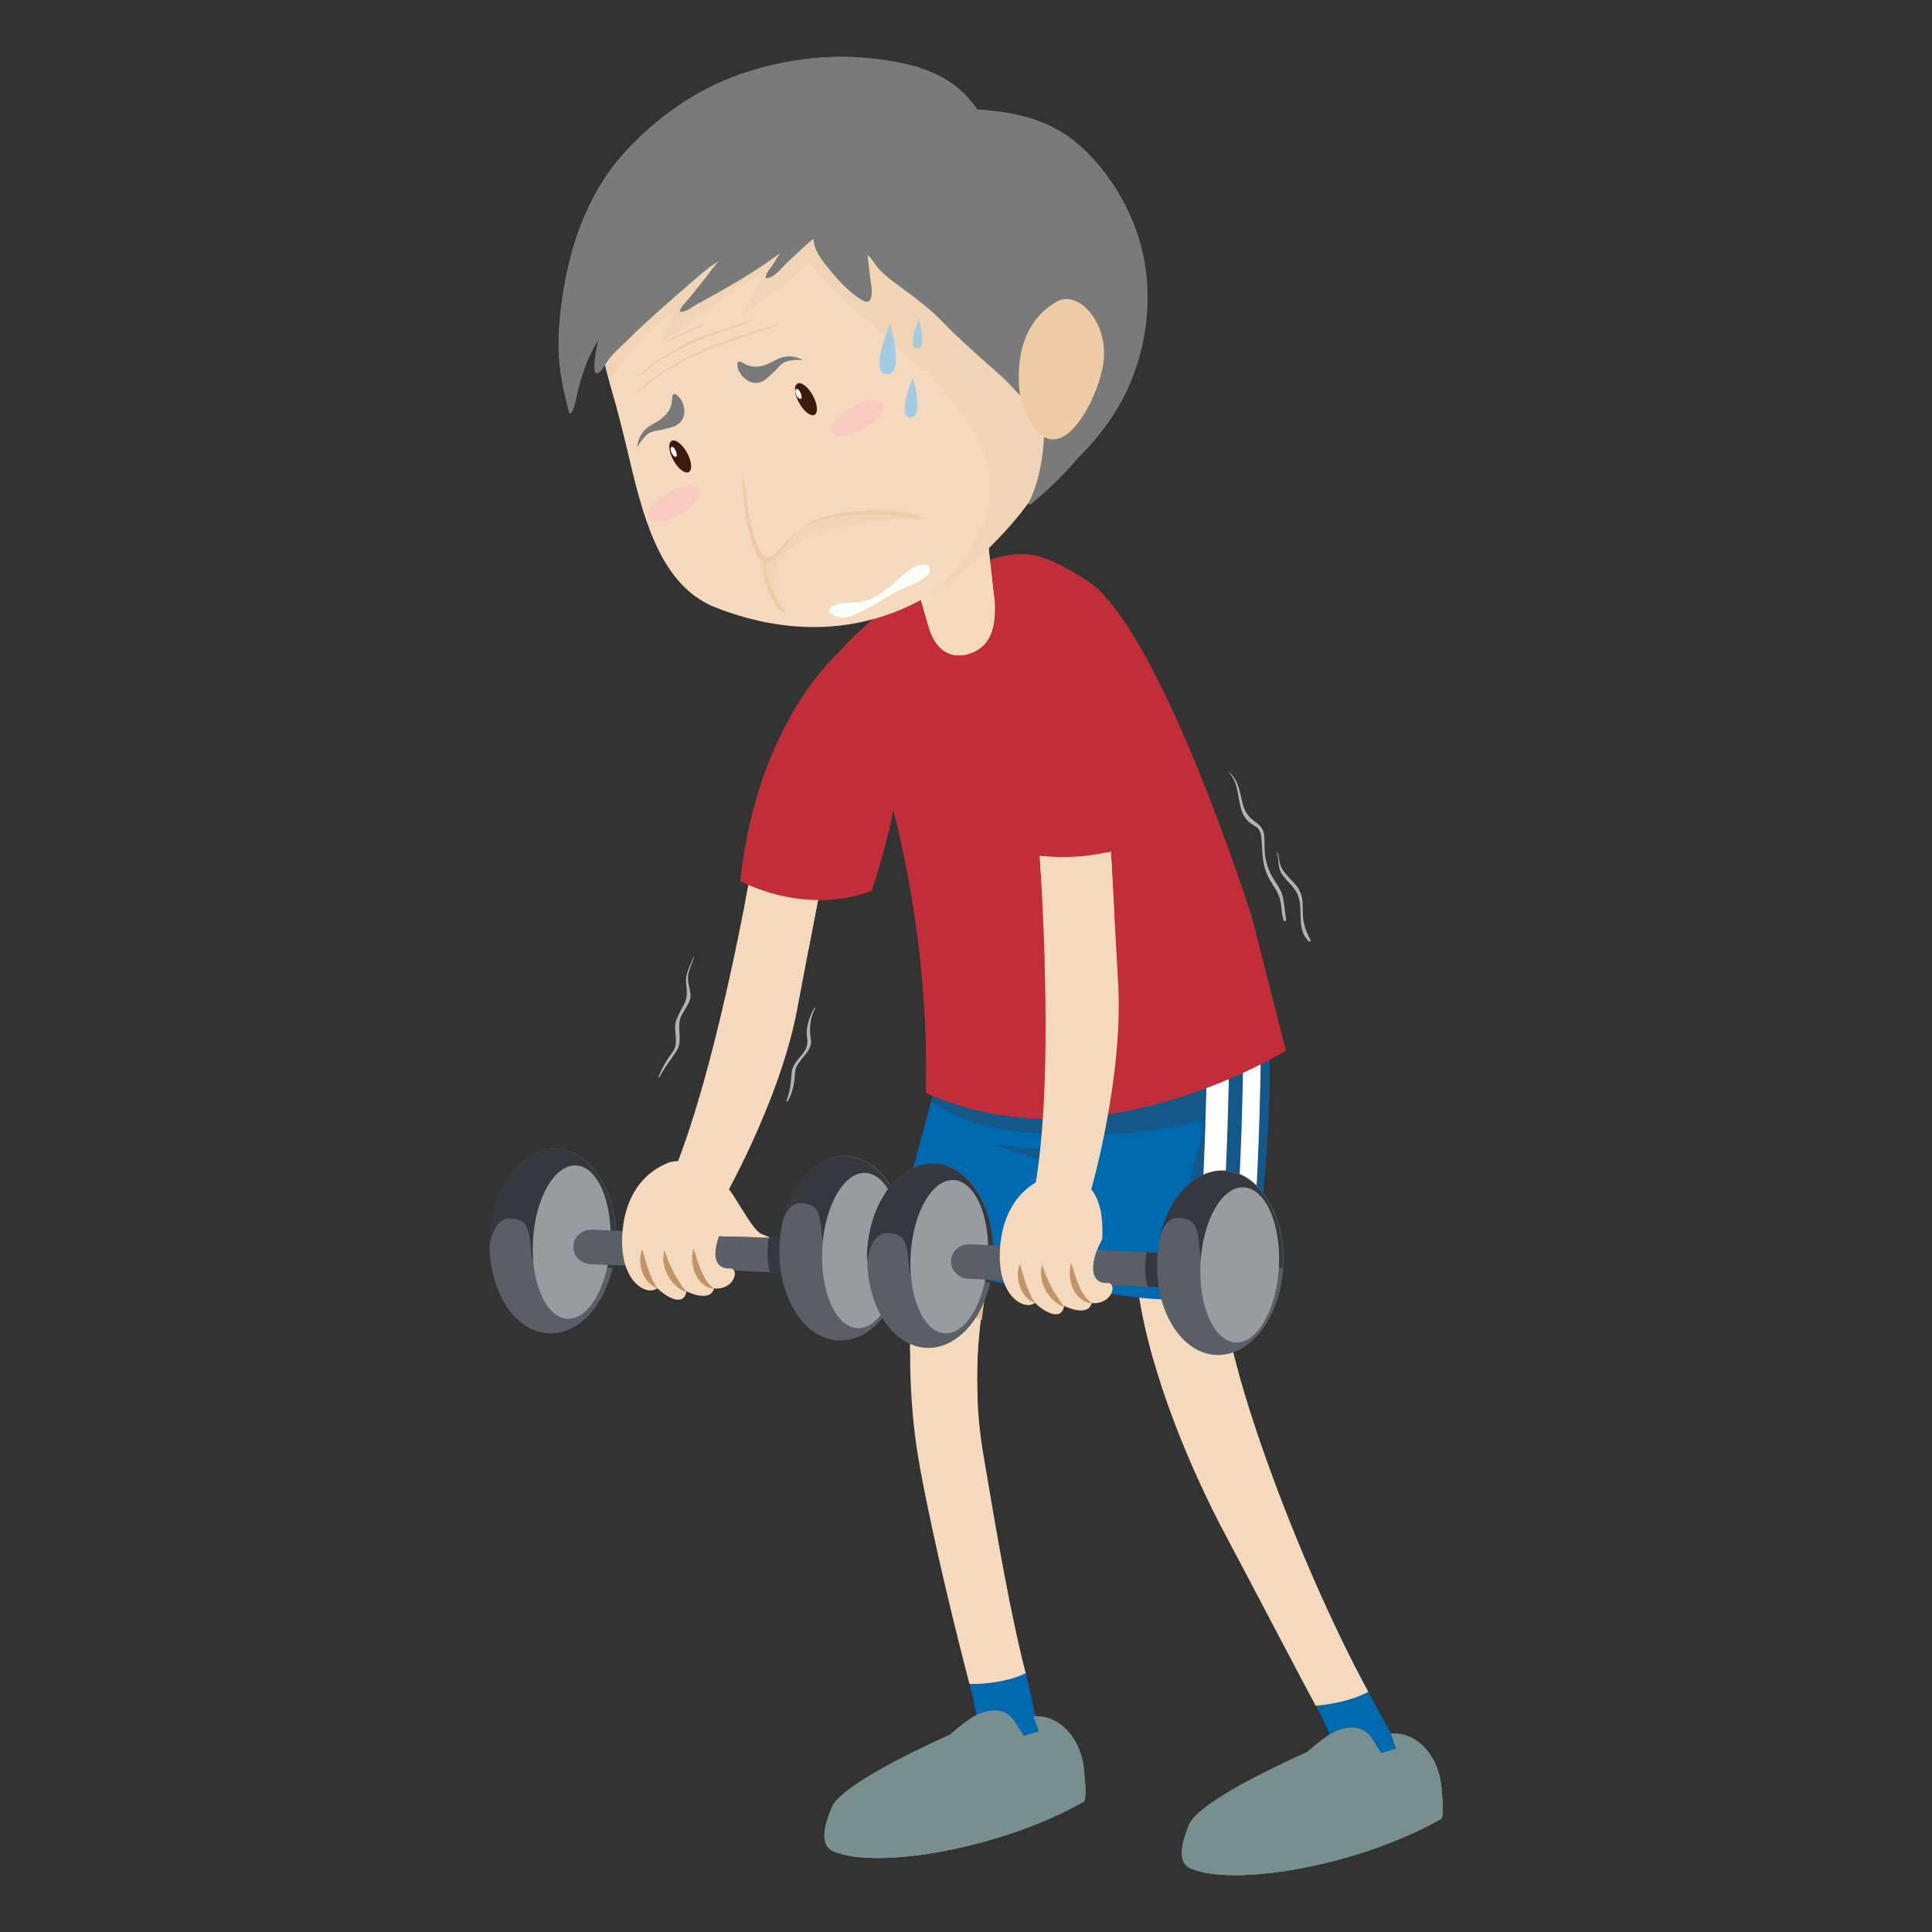 <?xml version="1.0" encoding="utf-8"?>
<!-- Generator: Adobe Illustrator 16.0.0, SVG Export Plug-In . SVG Version: 6.00 Build 0)  -->
<!DOCTYPE svg PUBLIC "-//W3C//DTD SVG 1.1//EN" "http://www.w3.org/Graphics/SVG/1.1/DTD/svg11.dtd">
<svg version="1.1" id="Layer_1" xmlns="http://www.w3.org/2000/svg" xmlns:xlink="http://www.w3.org/1999/xlink" x="0px" y="0px"
	 width="85px" height="85px" viewBox="0 0 85 85" enable-background="new 0 0 85 85" xml:space="preserve">
<rect x="0" y="0" width="85" height="85" fill="#333333" stroke="none"/>
<g>
	<g>
		<g>
			
				<ellipse transform="matrix(0.999 0.044 -0.044 0.999 2.441 -1.022)" fill="#5A5E66" cx="24.305" cy="54.609" rx="2.78" ry="4.065"/>
			<g>
				<path fill="#35383F" d="M26.93,55.813c-0.91-0.302-2.275-0.63-3.531-0.434c-0.121-1.182-0.065-1.756-0.976-1.775
					c-0.587-0.014-0.812,0.734-0.899,1.271c-0.003-0.129-0.002-0.259,0.004-0.39c0.1-2.243,1.423-4.005,2.957-3.938
					c1.533,0.068,2.696,1.942,2.597,4.184C27.065,55.108,27.01,55.471,26.93,55.813z"/>
			</g>
			
				<ellipse transform="matrix(0.998 0.059 -0.059 0.998 3.269 -1.389)" fill="#989CA0" cx="25.158" cy="54.661" rx="1.705" ry="3.378"/>
		</g>
		<path fill="#5A5E66" d="M35.412,55.277c0.019-0.418-0.325-0.773-0.767-0.793l-8.585-0.383c-0.443-0.02-0.817,0.304-0.835,0.723
			l0,0c-0.019,0.418,0.324,0.773,0.768,0.794L34.577,56C35.02,56.02,35.394,55.696,35.412,55.277L35.412,55.277z"/>
		<g>
			<path fill="#35383F" d="M35.412,55.277C35.394,55.696,35.02,56.02,34.577,56l-0.695-0.03c-0.091-0.265-0.172-0.744-0.062-1.522
				l0.825,0.037C35.087,54.504,35.431,54.859,35.412,55.277z"/>
		</g>
		<g>
			
				<ellipse transform="matrix(0.999 0.044 -0.044 0.999 2.478 -1.592)" fill="#5A5E66" cx="37.045" cy="54.934" rx="2.78" ry="4.063"/>
			<g>
				<path fill="#35383F" d="M39.812,55.177c-0.909-0.309-2.32-0.664-3.615-0.463c-0.121-1.181-0.065-1.756-0.978-1.775
					c-0.515-0.012-0.752,0.566-0.861,1.07c0.338-1.846,1.521-3.194,2.866-3.134c1.534,0.067,2.696,1.94,2.598,4.183
					C39.819,55.098,39.814,55.137,39.812,55.177z"/>
			</g>
			
				<ellipse transform="matrix(0.999 0.054 -0.054 0.999 3.011 -1.958)" fill="#989CA0" cx="37.897" cy="54.986" rx="1.726" ry="3.419"/>
			
				<ellipse transform="matrix(0.998 0.059 -0.059 0.998 3.304 -2.141)" fill="#989CA0" cx="38.054" cy="55.113" rx="0.898" ry="1.778"/>
		</g>
	</g>
	<path fill="#F4D9BF" d="M33.374,36.396c0,0-1.695,10.668-4.018,15.848l2.33,0.78c0,0,2.606-4.479,3.384-8.606
		c0.778-4.128,1.395-7.255,1.395-7.255L33.374,36.396z"/>
	<path fill="#F4D9BF" d="M34.409,40.278c0.509,0.144,0.841,0.447,1.018,0.953c0.063,0.181,0.109,0.364,0.143,0.549
		c0.526-2.751,0.894-4.617,0.894-4.617l-3.09-0.767c0,0-0.212,1.333-0.588,3.285C33.247,40.002,33.864,40.125,34.409,40.278z"/>
	<path fill="#C12E3A" d="M36.911,28.698c0,0-3.601,3.063-4.342,10.062c0,0,2.795,1.565,5.774,0.421c0,0,1.044-2.984,1.141-5.033
		C39.597,31.779,38.662,30.208,36.911,28.698z"/>
	<path fill="#C12E3A" d="M36.911,28.698c0,0-0.002,0.002-0.002,0.002c-0.125,0.573-0.107,1.188-0.058,1.762
		c0.085,0.992,0.281,1.969,0.391,2.958c0.116,1.038,0.003,1.995-0.277,3.002c-0.293,1.057-0.681,2.095-0.88,3.175
		c0.709-0.004,1.478-0.117,2.259-0.417c0,0,1.044-2.984,1.141-5.033C39.597,31.779,38.662,30.208,36.911,28.698z"/>
	<g>
		<g>
			<path fill="#F4D9BF" d="M45.154,73.719c-0.691-2.665-1.285-6.11-1.908-9.838c-0.571-3.416-0.12-7.048,0.623-8.819h-3.515
				c0,0-0.774,4.603,0.111,9.45c0.623,3.411,1.637,7.465,2.185,9.57C43.103,74.126,44.48,74.095,45.154,73.719z"/>
			<path fill="#F4D9BF" d="M41.043,59.464c1.028,0.401,1.506,1.277,1.967,2.179c-0.125-2.67,0.277-5.195,0.858-6.581h-3.515
				c0,0-0.306,1.82-0.313,4.378C40.33,59.308,40.686,59.324,41.043,59.464z"/>
			<path fill="#E3BB94" d="M43.196,58.067c0.135-1.207,0.354-2.244,0.673-3.006h-3.515c0,0-0.11,0.659-0.2,1.739
				C41.06,57.411,42.104,57.804,43.196,58.067z"/>
			<path fill="#006AB0" d="M45.73,76.268c-0.181-0.635-0.344-1.655-0.604-2.659c-0.674,0.376-2.023,0.518-2.476,0.474
				c0.231,0.888,0.58,2.61,0.58,2.61C43.847,76.757,45.463,76.369,45.73,76.268z"/>
		</g>
		<g>
			<path fill="#006AB0" d="M60.368,76.511c0.4,0.62,0.4,0.62,0.4,0.62l0.661-0.2l-0.233-0.659c-0.306-0.568-0.643-1.188-0.998-1.842
				c-0.656,0.385-1.818,0.593-2.314,0.612c0.538,0.983,0.608,1.278,0.608,1.278S59.889,75.688,60.368,76.511z"/>
			<path fill="#F4D9BF" d="M53.655,55.72l-3.698-0.306c0,0-0.073,4.223,3.705,11.638c1.892,3.562,3.639,6.925,4.222,7.99
				c0.496-0.02,1.658-0.228,2.314-0.612C57.161,68.843,53.614,59.44,53.655,55.72z"/>
			<path fill="#F4D9BF" d="M51.274,59.224c0.345-0.147,0.719-0.157,1.079-0.059c0.812,0.22,1.533,0.746,2.162,1.318
				c-0.546-1.94-0.873-3.621-0.86-4.764l-3.698-0.306c0,0-0.025,1.589,0.823,4.525C50.839,59.639,50.972,59.354,51.274,59.224z"/>
			<path fill="#788E8F" d="M63.427,80.006c0.104-0.273,0.021-1.058-0.01-1.373c-0.142-1.511-1.181-2.455-2.221-2.361l0.233,0.659
				l-0.661,0.2c0,0,0,0-0.4-0.62c-0.479-0.822-1.485-0.38-1.485-0.38s-0.425,0.094-1.37,0.944c-1.565,0.696-4.81,2.266-5.198,3.189
				c-0.232,0.565-0.623,1.645,0.078,1.941C54.326,83.026,59.811,82.077,63.427,80.006z"/>
			<path fill="#788E8F" d="M63.417,78.633c-0.142-1.511-1.181-2.455-2.221-2.361l0.233,0.659l-0.661,0.2c0,0,0,0-0.4-0.62
				c-0.479-0.822-1.485-0.38-1.485-0.38s-0.17,0.037-0.533,0.28c0.247-0.056,0.5-0.076,0.751-0.053
				c0.88,0.083,1.447,0.6,1.833,1.341c0.033-0.116,0.94-0.337,1.224-0.308c0.534,0.056,0.83,1.115,0.621,1.533
				c-0.312,0.626-3.687,1.616-4.619,1.978c-1.481,0.573-3.143,1.146-4.733,0.712c-0.503-0.138-1.109-0.407-1.305-0.817
				c-0.168,0.55-0.244,1.19,0.271,1.409c1.934,0.82,7.418-0.129,11.034-2.2C63.53,79.732,63.447,78.948,63.417,78.633z"/>
			<path fill="#788E8F" d="M60.877,80.479c-1.427,0.599-2.854,1.072-4.394,1.282c-1.249,0.17-2.688,0.312-3.908-0.083
				c-0.232-0.075-0.427-0.172-0.573-0.312c-0.032,0.366,0.049,0.696,0.391,0.841c1.934,0.82,7.418-0.129,11.034-2.2
				c0.062-0.163,0.057-0.508,0.037-0.826C62.748,79.825,61.748,80.113,60.877,80.479z"/>
		</g>
		<path fill="#006AB0" d="M42.045,44.487l-2.83,10.446c0,0,3.91,1.904,7.101,1.596c0.875-4.684,1.288-6.176,1.288-6.176
			l-0.053,6.278c0,0,3.859,1.132,7.514,0.154c1.133-7.977,0.771-12.351,0.617-13.38C54.344,44.023,42.045,44.487,42.045,44.487z"/>
		<path fill="#145789" d="M43.771,50.342c0.728,0.326,1.504,0.516,2.273,0.728c0.043,0.011,0.063,0.054,0.055,0.095
			c-0.205,0.957-0.395,1.918-0.646,2.863c-0.131,0.492-0.271,0.982-0.446,1.462c-0.104,0.287-0.222,0.532-0.455,0.736
			c-0.119,0.104-0.258,0.177-0.406,0.228c0.726,0.104,1.466,0.145,2.17,0.076c0.767-4.101,1.178-5.755,1.269-6.103
			C46.321,50.633,45.035,50.532,43.771,50.342z"/>
		<path fill="#145789" d="M55.682,43.406c-1.338,0.617-13.637,1.081-13.637,1.081l-1.067,3.939c1.26,1.05,3.13,1.316,4.7,1.437
			c2.379,0.182,4.793,0.045,7.108-0.555c0.052-0.014,0.094,0.025,0.098,0.075c0.056,0.678-0.272,1.283-0.391,1.936
			c-0.146,0.802-0.308,1.6-0.458,2.4c-0.218,1.153-0.412,2.312-0.673,3.457c1.146,0.033,2.437-0.052,3.702-0.391
			C56.197,48.81,55.836,44.436,55.682,43.406z"/>
		<g opacity="0.8">
			<path fill="#78D7E6" d="M47.466,48.303c-0.723,2.124-2.148,6.353-2.776,8.215c0.548,0.052,1.097,0.062,1.626,0.012
				c0.518-2.767,0.872-4.419,1.076-5.309C47.465,50.056,47.502,48.999,47.466,48.303z"/>
		</g>
		<g>
			<path fill="#FFFFFF" d="M54.099,43.714c-0.297,0.037-0.626,0.073-0.978,0.108c0.003,2.677-0.06,8.363-0.58,13.344
				c0.324-0.017,0.653-0.044,0.986-0.086C54.048,52.054,54.104,46.329,54.099,43.714z"/>
			<path fill="#FFFFFF" d="M55.487,43.475c-0.186,0.052-0.447,0.104-0.771,0.155c0.007,2.557-0.044,8.296-0.561,13.356
				c0.263-0.046,0.526-0.103,0.789-0.17C55.455,51.693,55.497,45.922,55.487,43.475z"/>
		</g>
	</g>
	<g>
		<g>
			<path fill="#EF3A48" d="M36.911,28.698c0,0,2.467-2.855,5.309-3.685c2.718-0.803,3.096-1.028,5.553,0.505
				c3.243,2.022,7.306,14.873,7.306,14.873l1.485,5.824c0,0-8.384,5.237-15.819,1.862C40.978,36.799,36.911,28.698,36.911,28.698z"
				/>
		</g>
	</g>
	<g>
		<g>
			<path fill="#C12E3A" d="M36.911,28.698c0,0,2.467-2.855,5.309-3.685c2.718-0.803,3.096-1.028,5.553,0.505
				c3.243,2.022,7.306,14.873,7.306,14.873l1.485,5.824c0,0-8.384,5.237-15.819,1.862C40.978,36.799,36.911,28.698,36.911,28.698z"
				/>
		</g>
	</g>
	<g>
		<g>
			<path fill="#C12E3A" d="M55.078,40.391c0,0-4.062-12.851-7.306-14.873c-2.457-1.533-2.835-1.308-5.553-0.505
				c-0.697,0.204-1.372,0.529-1.994,0.905c0.031,0.478,0.052,0.957,0.123,1.43c0.128,0.854,0.404,1.844,1.266,2.23
				c2.205,0.988,3.536-1.797,3.659-3.568c0.005-0.06,0.086-0.113,0.133-0.055c1.061,1.312,1.29,3.047,1.816,4.6
				c0.346,1.022,0.714,2.037,1.045,3.064c0.287,0.895,0.505,1.759,0.389,2.706c-0.102,0.837-0.487,1.598-0.921,2.308
				c-0.456,0.747-0.949,1.472-1.501,2.151c-0.728,0.894-1.543,1.702-2.451,2.396c0.839-0.467,1.663-0.961,2.44-1.524
				c1.31-0.948,2.443-2.081,3.357-3.416c0.027-0.04,0.086-0.055,0.122-0.016c0.305,0.333,0.517,0.733,0.661,1.158
				c0.274,0.81,0.379,1.665,0.47,2.511c0.095,0.88,0.234,1.745,0.367,2.62c0.112,0.737,0.202,1.596-0.256,2.245
				c-0.48,0.681-1.306,1.073-2.054,1.39c-2.553,1.077-5.734,0.97-8.142-0.455c-0.002,0.127-0.003,0.255-0.006,0.384
				c7.436,3.375,15.819-1.862,15.819-1.862L55.078,40.391z"/>
		</g>
	</g>
	<path fill="#F4D9BF" d="M42.741,28.725c1.022-0.398,1.048-1.443,1.021-2.268c0.01,0.187-0.426-3.774-0.426-3.774l-3.081,2.798
		l0.613,2.146C41.252,28.841,42.069,28.987,42.741,28.725z"/>
	<path fill="#F4D9BF" d="M42.741,28.725c1.022-0.398,1.048-1.443,1.021-2.268c0.01,0.187-0.426-3.774-0.426-3.774l-3.081,2.798
		l0.613,2.146C41.252,28.841,42.069,28.987,42.741,28.725z"/>
	<path fill="#F4D9BF" d="M45.614,35.887c0,0,0.926,10.763-0.081,16.35l2.449,0.196c0,0,1.449-4.975,1.211-9.169
		c-0.24-4.193-0.396-7.377-0.396-7.377H45.614z"/>
	<path fill="#F4D9BF" d="M46.571,38.585c0.376,0.013,0.746-0.089,1.12-0.076c0.619,0.022,0.928,0.434,1.1,0.997
		c0.092,0.306,0.17,0.617,0.244,0.93c-0.147-2.716-0.237-4.55-0.237-4.55h-3.184c0,0,0.087,1.01,0.179,2.569
		C46.042,38.538,46.308,38.577,46.571,38.585z"/>
	<path fill="#C12E3A" d="M43.822,37.064c0.103,0.069,0.208,0.133,0.321,0.183c0.352,0.153,0.705,0.273,1.084,0.334
		c0.792,0.127,1.623,0.164,2.422,0.083c0.781-0.079,1.533-0.252,2.281-0.492c0.234-0.076,0.566-0.157,0.862-0.285
		c0.071-0.355,0.056-0.746,0.035-1.105c-0.076-1.281-0.272-2.551-0.482-3.815c-0.176-1.058-0.403-2.136-0.858-3.113
		c-0.246-0.53-0.587-1.048-0.987-1.476c-0.351-0.374-0.807-0.7-1.289-0.883c-0.501-0.189-1.384-0.087-1.75,0.366
		c-0.566,0.699-0.838,1.674-1.064,2.531c-0.494,1.872-0.532,3.817-0.607,5.739c-0.021,0.523-0.028,1.054-0.009,1.577
		C43.784,36.83,43.798,36.949,43.822,37.064z"/>
	<path fill="#C12E3A" d="M50.828,35.781c-0.076-1.281-0.272-2.551-0.482-3.815c-0.176-1.058-0.403-2.136-0.858-3.113
		c-0.246-0.53-0.587-1.048-0.987-1.476c-0.351-0.374-0.807-0.7-1.289-0.883c-0.399-0.151-1.041-0.116-1.471,0.133
		c0.989-0.418,1.897,0.589,2.207,1.419c0.508,1.361,0.558,2.947,0.625,4.379c0.078,1.695,0.062,3.393,0.056,5.089
		c0.438-0.089,0.871-0.204,1.303-0.342c0.234-0.076,0.566-0.157,0.862-0.285C50.864,36.531,50.849,36.14,50.828,35.781z"/>
	<g>
		<g>
			
				<ellipse transform="matrix(0.999 0.044 -0.044 0.999 2.486 -1.758)" fill="#5A5E66" cx="40.923" cy="55.252" rx="2.779" ry="4.065"/>
			<g>
				<path fill="#35383F" d="M43.548,56.456c-0.91-0.302-2.275-0.63-3.53-0.434c-0.121-1.182-0.066-1.756-0.977-1.776
					c-0.587-0.013-0.812,0.735-0.898,1.272c-0.003-0.129-0.003-0.259,0.003-0.39c0.099-2.243,1.423-4.005,2.956-3.938
					c1.534,0.068,2.697,1.941,2.597,4.184C43.682,55.751,43.627,56.113,43.548,56.456z"/>
			</g>
			
				<ellipse transform="matrix(0.998 0.059 -0.059 0.998 3.337 -2.369)" fill="#989CA0" cx="41.775" cy="55.304" rx="1.704" ry="3.378"/>
		</g>
		<path fill="#5A5E66" d="M52.029,55.92c0.019-0.418-0.325-0.773-0.768-0.793l-8.584-0.383c-0.442-0.02-0.817,0.304-0.835,0.723l0,0
			c-0.019,0.418,0.325,0.773,0.768,0.794l8.584,0.381C51.637,56.662,52.011,56.339,52.029,55.92L52.029,55.92z"/>
		<g>
			<path fill="#35383F" d="M52.029,55.92c-0.019,0.419-0.393,0.742-0.835,0.722L50.5,56.612c-0.092-0.266-0.173-0.744-0.062-1.522
				l0.824,0.037C51.704,55.146,52.048,55.502,52.029,55.92z"/>
		</g>
		<g>
			<path fill="#F4D9BF" d="M48.745,56.448c-0.885,0.052-0.769-1.021-0.254-1.921c0.061-1.198-0.118-2.519-1.518-2.774
				c-0.301-0.056-0.602-0.042-0.893,0.021c-1.484,0.569-2.055,1.943-2.094,3.352c-0.055,1.988,1.142,2.55,1.545,2.19
				c0.327,0.333,1.167,0.883,1.285,0.137c0.439,0.225,1.112,0.351,1.211-0.123C48.941,57.407,49.162,56.455,48.745,56.448z"/>
		</g>
		<g>
			<path fill="#C39368" d="M48.028,57.329c0,0-0.031-0.02-0.074-0.059c-0.022-0.016-0.047-0.04-0.073-0.068
				c-0.026-0.03-0.06-0.056-0.088-0.093c-0.028-0.038-0.058-0.078-0.09-0.117c-0.033-0.039-0.053-0.095-0.086-0.14
				c-0.064-0.091-0.104-0.209-0.154-0.316c-0.032-0.052-0.051-0.111-0.067-0.171s-0.041-0.114-0.061-0.17
				c-0.018-0.056-0.048-0.107-0.059-0.161c-0.011-0.053-0.027-0.104-0.043-0.149c-0.057-0.186-0.122-0.314-0.122-0.314
				s-0.033,0.133-0.044,0.337c-0.003,0.052-0.005,0.108-0.004,0.166c-0.005,0.06,0.01,0.12,0.021,0.184
				c0.029,0.127,0.044,0.265,0.108,0.394c0.032,0.062,0.064,0.126,0.096,0.188c0.025,0.064,0.081,0.114,0.122,0.166
				c0.045,0.051,0.084,0.101,0.135,0.139c0.05,0.038,0.099,0.069,0.144,0.098c0.044,0.029,0.096,0.042,0.135,0.059
				c0.038,0.016,0.077,0.022,0.109,0.026C47.995,57.335,48.028,57.329,48.028,57.329z"/>
			<path fill="#C39368" d="M46.819,57.492c0,0-0.078-0.111-0.196-0.278c-0.057-0.081-0.116-0.179-0.185-0.277
				c-0.03-0.052-0.059-0.107-0.094-0.159c-0.035-0.051-0.065-0.107-0.09-0.166c-0.029-0.056-0.059-0.112-0.088-0.166
				c-0.032-0.056-0.049-0.114-0.073-0.169c-0.043-0.111-0.104-0.212-0.126-0.308c-0.06-0.186-0.126-0.318-0.126-0.318
				s-0.032,0.135-0.039,0.349c-0.001,0.054-0.008,0.112,0.008,0.171c0.012,0.06,0.022,0.123,0.038,0.188
				c0.021,0.063,0.024,0.136,0.059,0.198c0.03,0.062,0.061,0.127,0.091,0.192c0.031,0.064,0.067,0.126,0.11,0.181
				c0.04,0.058,0.085,0.11,0.126,0.163c0.042,0.051,0.095,0.091,0.138,0.133c0.044,0.041,0.087,0.078,0.134,0.107
				C46.679,57.457,46.819,57.492,46.819,57.492z"/>
			<path fill="#C39368" d="M45.532,57.315c0,0-0.02-0.027-0.046-0.073c-0.028-0.043-0.061-0.113-0.104-0.185
				c-0.019-0.039-0.037-0.082-0.06-0.124c-0.024-0.041-0.043-0.089-0.062-0.138c-0.021-0.047-0.039-0.098-0.064-0.145
				c-0.017-0.052-0.034-0.104-0.052-0.157c-0.018-0.052-0.046-0.101-0.057-0.155c-0.011-0.054-0.03-0.104-0.045-0.155
				c-0.014-0.051-0.032-0.1-0.049-0.146c-0.011-0.047-0.021-0.093-0.033-0.136c-0.043-0.169-0.1-0.288-0.1-0.288
				s-0.043,0.116-0.067,0.302c-0.019,0.094-0.021,0.202-0.003,0.318c0.009,0.059,0.013,0.119,0.024,0.181
				c0.01,0.06,0.035,0.118,0.054,0.179c0.023,0.059,0.048,0.118,0.071,0.176c0.03,0.055,0.066,0.105,0.098,0.155
				c0.06,0.103,0.15,0.178,0.218,0.241c0.076,0.059,0.142,0.101,0.196,0.122C45.5,57.309,45.532,57.315,45.532,57.315z"/>
		</g>
		<g>
			
				<ellipse transform="matrix(0.999 0.044 -0.044 0.999 2.523 -2.33)" fill="#5A5E66" cx="53.663" cy="55.577" rx="2.78" ry="4.064"/>
			<g>
				<path fill="#35383F" d="M56.429,55.819c-0.909-0.309-2.32-0.664-3.615-0.463c-0.121-1.182-0.065-1.756-0.978-1.775
					c-0.515-0.012-0.752,0.565-0.86,1.07c0.338-1.846,1.521-3.194,2.866-3.135c1.534,0.068,2.695,1.941,2.598,4.184
					C56.437,55.74,56.432,55.779,56.429,55.819z"/>
			</g>
			
				<ellipse transform="matrix(0.999 0.054 -0.054 0.999 3.086 -2.865)" fill="#989CA0" cx="54.514" cy="55.628" rx="1.726" ry="3.418"/>
			
				<ellipse transform="matrix(0.998 0.059 -0.059 0.998 3.37 -3.116)" fill="#989CA0" cx="54.671" cy="55.756" rx="0.898" ry="1.778"/>
		</g>
	</g>
	<g>
		<g>
			<g>
				<g>
					<path fill="#F4D9BF" d="M44.947,11.957c-0.32-0.404-0.661-0.79-1.033-1.147c-0.743-0.713-1.571-1.307-2.5-1.756
						C40.891,8.8,40.33,8.608,39.763,8.473c-1.491-0.355-2.993-0.381-4.506-0.148c-1.99,0.306-4.182,0.699-5.967,1.674
						c-0.442,0.242-0.856,0.53-1.242,0.854c-0.811,0.681-1.516,1.439-1.679,2.525c-0.161,1.072,0.115,2.178,0.383,3.21
						c0.147,0.566,0.322,1.125,0.467,1.692c0.167,0.655,0.334,1.312,0.487,1.971c0.702,3.026,1.514,5.466,3.626,6.415
						c2.183,0.888,6.945,2.197,11.513-1.929c4.238-3.828,3.855-6.275,3.854-6.286C46.575,16.03,45.132,12.189,44.947,11.957z"/>
				</g>
				<g>
					<path opacity="0.4" fill="#EFCAA6" d="M39.637,22.435c-0.897-0.155-1.851,0.051-2.735,0.217
						c-0.401,0.076-0.807,0.159-1.189,0.305c-0.3,0.115-0.499,0.335-0.694,0.581c-0.268,0.334-0.589,0.869-1.043,0.97
						c-0.362,0.08-0.604-0.131-0.771-0.428c0.085,0.303,0.191,0.604,0.252,0.901c0.143,0.695,0.431,1.274,0.846,1.816
						c-0.183-0.538-0.319-1.133-0.181-1.671c0.175-0.679,0.802-1.228,1.428-1.503c0.808-0.356,1.744-0.503,2.614-0.624
						c0.85-0.118,1.704-0.183,2.562-0.195c-0.109-0.096-0.273-0.149-0.4-0.189C40.1,22.542,39.869,22.475,39.637,22.435z"/>
					<path opacity="0.4" fill="#EFCAA6" d="M46.699,18.451c-0.124-2.42-1.567-6.261-1.752-6.494c-0.32-0.404-0.661-0.79-1.033-1.147
						c-0.743-0.713-1.571-1.307-2.5-1.756C40.891,8.8,40.33,8.608,39.763,8.473c-1.491-0.355-2.993-0.381-4.506-0.148
						c-1.99,0.306-4.182,0.699-5.967,1.674c-0.442,0.242-0.856,0.53-1.242,0.854c-0.811,0.681-1.516,1.439-1.679,2.525
						c-0.161,1.072,0.115,2.178,0.383,3.21c0.014,0.053,0.029,0.106,0.043,0.16c0.786-1.109,1.59-2.208,2.727-2.984
						c0.053-0.036,0.14,0.025,0.114,0.088c-0.192,0.464-0.493,0.89-0.614,1.377c0.584-0.574,1.277-1.021,1.955-1.476
						c0.794-0.533,1.513-1.18,2.389-1.581c0.071-0.033,0.142,0.034,0.106,0.106c-0.266,0.544-0.546,1.083-0.841,1.612
						c0.332-0.208,0.641-0.465,0.902-0.667c0.68-0.524,1.509-0.895,1.979-1.645c0.034-0.054,0.099-0.046,0.134,0
						c1.154,1.496,2.727,2.645,4.12,3.902c1.893,1.708,4.285,4.048,3.697,6.87c-0.335,1.606-1.41,2.834-2.629,3.864
						c0.668-0.39,1.341-0.874,2.011-1.479C47.083,20.908,46.7,18.461,46.699,18.451z"/>
				</g>
				<g>
					
						<ellipse transform="matrix(0.876 -0.482 0.482 0.876 -5.972 16.921)" fill="#3D1A0B" cx="29.932" cy="20.078" rx="0.343" ry="0.782"/>
					
						<ellipse transform="matrix(0.915 -0.404 0.404 0.915 -5.499 13.681)" fill="#FFFFFF" cx="29.635" cy="19.857" rx="0.104" ry="0.237"/>
				</g>
				<g>
					
						<ellipse transform="matrix(0.876 -0.483 0.483 0.876 -4.069 19.308)" fill="#3D1A0B" cx="35.447" cy="17.552" rx="0.342" ry="0.783"/>
					
						<ellipse transform="matrix(0.912 -0.409 0.409 0.912 -4.015 15.901)" fill="#FFFFFF" cx="35.151" cy="17.332" rx="0.104" ry="0.238"/>
				</g>
				
					<ellipse transform="matrix(0.873 -0.487 0.487 0.873 -4.167 20.729)" fill="#F9CBC0" cx="37.738" cy="18.37" rx="1.301" ry="0.541"/>
				
					<ellipse transform="matrix(0.873 -0.487 0.487 0.873 -7.04 17.257)" fill="#F9CBC0" cx="29.649" cy="22.159" rx="1.301" ry="0.54"/>
			</g>
		</g>
		<path fill="#FAFDF8" d="M40.656,24.834c-0.489,0.016-0.881,0.434-1.225,0.735c-0.495,0.435-0.977,0.831-1.649,0.929
			c-0.336,0.049-0.989-0.051-1.24,0.258c-0.052,0.065-0.092,0.169-0.013,0.233c0.031,0.025,0.068,0.036,0.108,0.04
			c0.366,0.31,0.868,0.063,1.265-0.124c0.54-0.252,1.013-0.598,1.537-0.873c0.445-0.233,0.993-0.36,1.36-0.721
			C40.963,25.151,40.965,24.824,40.656,24.834z"/>
		<path fill="#7A7A7A" d="M28.282,19.315c0.006-0.006,0.013-0.011,0.019-0.017c0.062-0.084,0.137-0.16,0.235-0.226
			c0.142-0.095,0.329-0.124,0.505-0.147c0.227-0.06,0.454-0.103,0.66-0.181c0.068-0.037,0.134-0.078,0.195-0.13
			c0.376-0.323,0.216-1.067-0.188-1.274c-0.069-0.035-0.133,0.059-0.133,0.119c-0.004,0.446-0.155,0.723-0.52,0.993
			c-0.195,0.144-0.431,0.236-0.614,0.396c-0.247,0.215-0.384,0.513-0.407,0.833C28.114,19.557,28.18,19.423,28.282,19.315z"/>
		<path fill="#7A7A7A" d="M34.877,15.847c-0.008,0.002-0.016,0.005-0.024,0.007c-0.104,0.007-0.208,0.029-0.316,0.076
			c-0.157,0.068-0.282,0.21-0.397,0.346c-0.173,0.158-0.332,0.326-0.51,0.457c-0.067,0.037-0.138,0.07-0.215,0.093
			c-0.475,0.142-1.015-0.396-0.97-0.848c0.007-0.077,0.121-0.08,0.172-0.048c0.377,0.238,0.692,0.26,1.116,0.1
			c0.227-0.086,0.432-0.234,0.666-0.302c0.314-0.092,0.639-0.046,0.92,0.108C35.172,15.836,35.024,15.819,34.877,15.847z"/>
		<path fill="#EFCAA6" d="M34.958,23.455c-0.244,0.231-0.472,0.477-0.691,0.73c-0.241,0.28-0.586,0.535-0.805,0.08
			c-0.082-0.17-0.154-0.349-0.222-0.524c-0.182-0.467-0.28-0.985-0.355-1.479c-0.037-0.243-0.059-0.488-0.087-0.733
			c-0.021-0.179-0.104-0.361-0.083-0.544c0.004-0.037-0.042-0.003-0.046,0.016c-0.045,0.189,0,0.405,0.021,0.595
			c0.039,0.346,0.06,0.694,0.104,1.041c0.077,0.596,0.25,1.136,0.462,1.692c0.435,1.14,1.399-0.453,1.733-0.836
			C35.011,23.463,34.989,23.424,34.958,23.455z"/>
		<path fill="#EFCAA6" d="M34.54,26.848c-0.532-0.489-0.767-1.381-0.892-2.067c-0.007-0.035-0.049,0.01-0.049,0.031
			c-0.006,0.445,0.079,0.804,0.242,1.216c0.115,0.293,0.273,0.85,0.634,0.915C34.513,26.95,34.575,26.881,34.54,26.848z"/>
		<path fill="#EFCAA6" d="M40.503,22.792c-0.776-0.377-1.858-0.365-2.705-0.308c-0.452,0.03-0.917,0.078-1.352,0.208
			c-0.19,0.057-0.383,0.108-0.572,0.17c-0.099,0.033-0.36,0.231-0.422,0.178c-0.019-0.017-0.051,0.026-0.036,0.044
			c0.008,0.01,0.016,0.019,0.024,0.028c0.003,0.004,0.012,0.003,0.016,0.001c0.724-0.299,1.51-0.413,2.286-0.472
			c0.883-0.068,1.86,0.004,2.718,0.225C40.494,22.875,40.541,22.81,40.503,22.792z"/>
		<path fill="#EFCAA6" d="M34.273,14.237c-1.219,0.35-2.396,0.728-3.557,1.243c-0.53,0.235-1.03,0.501-1.516,0.817
			c-0.24,0.156-0.475,0.323-0.692,0.509c-0.051,0.043-0.485,0.415-0.486,0.396c0-0.02-0.032,0.003-0.032,0.016
			c0,0.008,0,0.018,0,0.026c0,0.007,0.002,0.014,0.01,0.013c0.092-0.007,0.141-0.071,0.217-0.123
			c0.263-0.179,0.49-0.409,0.755-0.589c0.549-0.375,1.124-0.684,1.73-0.955c1.166-0.521,2.372-0.865,3.566-1.305
			C34.287,14.278,34.307,14.228,34.273,14.237z"/>
		<path fill="#EFCAA6" d="M33.057,14.078c-0.459,0.151-0.921,0.293-1.381,0.446c-0.45,0.15-0.944,0.298-1.36,0.529
			c-0.424,0.236-0.851,0.467-1.266,0.718c-0.151,0.092-0.303,0.188-0.442,0.299c-0.182,0.145-0.357,0.356-0.574,0.449
			c-0.018,0.007-0.035,0.052-0.006,0.042c0.297-0.105,0.551-0.39,0.812-0.563c0.4-0.265,0.835-0.483,1.255-0.716
			c0.929-0.514,1.984-0.729,2.954-1.147C33.072,14.125,33.098,14.064,33.057,14.078z"/>
		<path fill="#EFCAA6" d="M30.858,14.303c-0.33,0.127-0.658,0.26-0.978,0.411c-0.21,0.099-0.436,0.244-0.657,0.316
			c-0.005,0.002-0.013,0.013-0.006,0.016c0.111,0.05,0.435-0.158,0.543-0.204c0.363-0.152,0.73-0.303,1.087-0.468
			C30.876,14.362,30.908,14.284,30.858,14.303z"/>
		<path fill="#7A7A7A" d="M50.195,10.809c-0.453-1.691-1.458-3.344-2.784-4.487c-1.269-1.091-2.82-1.401-4.418-1.508
			c-0.286-0.415-0.625-0.79-1.036-1.091c-0.835-0.612-1.878-0.901-2.887-1.063c-2.157-0.346-4.388-0.118-6.449,0.59
			c-1.96,0.674-3.729,1.912-5.121,3.438c-1.44,1.579-2.239,3.577-2.629,5.656c-0.173,0.92-0.289,1.852-0.294,2.788
			c-0.006,1.022,0.202,2.032,0.458,3.017c0.02,0.076,0.109,0.014,0.13-0.029c0.151-0.31,0.192-0.681,0.278-1.014
			c0.139-0.535,0.315-1.082,0.565-1.574c0.101-0.198,0.209-0.393,0.32-0.586c-0.102,0.428-0.189,0.883-0.171,1.303
			c0.011,0.265,0.173,0.184,0.3,0.036c0.124-0.143,0.208-0.324,0.323-0.474c0.247-0.318,0.549-0.575,0.833-0.856
			c1.007-0.996,2.106-1.923,3.174-2.854c0.271-0.236,0.56-0.447,0.863-0.639c-0.074,0.047-0.173,0.212-0.239,0.285
			c-0.131,0.143-0.243,0.312-0.362,0.465c-0.206,0.265-0.416,0.526-0.625,0.788c-0.165,0.206-0.375,0.396-0.5,0.628
			c-0.012,0.023-0.025,0.071,0.011,0.081c0.2,0.052,0.522-0.213,0.681-0.3c0.436-0.24,0.874-0.478,1.306-0.724
			c0.829-0.473,1.638-0.986,2.404-1.555c-0.104,0.155-0.202,0.316-0.294,0.477c-0.098,0.168-0.32,0.376-0.343,0.582
			c-0.003,0.027,0.01,0.05,0.039,0.048c0.352-0.021,0.678-0.477,0.91-0.695c0.376-0.354,0.753-0.716,1.152-1.044
			c0.033,0.544,0.375,0.957,0.712,1.368c0.391,0.477,0.897,1.029,1.434,1.338c0.278,0.161,0.393,0.021,0.412-0.272
			c0.018-0.269-0.051-0.561-0.081-0.828c-0.033-0.3-0.067-0.601-0.102-0.901c0.179,0.156,0.38,0.493,0.497,0.62
			c0.272,0.295,0.594,0.533,0.916,0.769c0.68,0.497,1.354,1,1.937,1.61c0.589,0.615,1.24,1.184,1.872,1.753
			c0.322,0.29,0.658,0.566,0.964,0.875c0.225,0.228,0.46,0.546,0.74,0.706c0.05,0.029,0.11-0.04,0.115-0.087
			c0.054-0.521,0.054-1.042,0.147-1.564c0.016-0.083,0.031-0.165,0.049-0.247c0.492,0.847,0.547,1.992,0.549,2.939
			c0.002,1.217-0.154,2.43-0.682,3.541c-0.034,0.071,0.015,0.115,0.078,0.063c0.711-0.577,1.401-1.237,2.006-1.957
			c1.041-1.027,1.912-2.186,2.456-3.576C50.53,14.805,50.709,12.723,50.195,10.809z"/>
		<path fill="#7A7A7A" d="M24.777,16.132c0.019-1.88,0.371-3.828,1.147-5.547c0.863-1.911,2.211-3.682,3.812-5.037
			c2.302-1.947,5.099-2.853,8.001-3.029c-1.731-0.092-3.478,0.167-5.117,0.73c-1.96,0.674-3.729,1.912-5.121,3.438
			c-1.44,1.579-2.239,3.577-2.629,5.656c-0.173,0.92-0.289,1.852-0.294,2.788c-0.004,0.728,0.1,1.448,0.253,2.158
			C24.79,16.906,24.773,16.518,24.777,16.132z"/>
		<path opacity="0.5" fill="#7A7A7A" d="M50.195,10.809c-0.453-1.691-1.458-3.344-2.784-4.487c-1.269-1.091-2.82-1.401-4.418-1.508
			c-0.286-0.415-0.625-0.79-1.036-1.091c-0.658-0.483-1.447-0.763-2.245-0.94c0.122,0.055,0.241,0.113,0.359,0.174
			c0.934,0.482,1.85,1.177,2.172,2.221c0.019,0.062-0.041,0.104-0.096,0.095c-0.705-0.116-1.287-0.494-2.022-0.5
			c-0.582-0.005-1.147,0.064-1.703,0.21c1.197,0.058,2.39,0.246,3.503,0.707c0.516,0.213,1.04,0.463,1.46,0.838
			c0.417,0.37,0.733,0.825,1.104,1.235c-0.229-0.734-0.576-1.458-1.134-1.991c-0.062-0.059,0.004-0.141,0.075-0.13
			c1.75,0.26,3.209,1.371,4.267,2.748c0.569,0.741,1.013,1.55,1.25,2.458c0.181,0.694,0.422,1.519,0.129,2.215
			c-0.021,0.047-0.088,0.085-0.13,0.035c-0.6-0.737-0.97-1.624-1.543-2.378c-0.303-0.398-0.627-0.779-0.971-1.141
			c0.133,0.258,0.239,0.527,0.32,0.79c0.181,0.583,0.352,1.438,0.06,2.018c-0.367,0.732-0.906-0.33-1.145-0.615
			c-0.586-0.697-1.263-1.345-1.988-1.917c0.221,0.349,0.416,0.714,0.591,1.089c0.298,0.64,0.714,1.421,0.534,2.145
			c-0.015,0.062-0.087,0.069-0.13,0.034c-0.543-0.438-0.9-1.083-1.385-1.585c-0.176-0.182-0.354-0.36-0.535-0.537
			c0.428,0.755,0.794,1.543,1.125,2.364c0.193,0.479,0.501,1.099,0.423,1.632c-0.076,0.523-0.353,0.427-0.733,0.208
			c-0.352-0.202-0.628-0.491-0.933-0.755c-0.292-0.254-0.604-0.485-0.905-0.729c-0.658-0.531-1.311-1.072-1.917-1.663
			c-0.811-0.792-1.539-1.663-2.078-2.646c-0.165,0.873-0.133,1.784-0.098,2.672c0.003,0.075-0.111,0.11-0.145,0.039
			c-0.526-1.107-1.031-2.315-1.012-3.557c-1.257,1.282-2.745,2.339-4.414,2.998c-0.065,0.026-0.121-0.06-0.088-0.114
			c0.406-0.663,0.804-1.328,1.142-2.022c-0.567,0.533-1.133,1.066-1.709,1.589c-0.761,0.691-1.537,1.359-2.337,2.006
			c-0.377,0.306-0.755,0.61-1.127,0.923c-0.294,0.247-0.566,0.539-0.91,0.717c-0.052,0.027-0.116-0.006-0.117-0.067
			c-0.006-0.752,0.341-1.501,0.62-2.187c0.234-0.577,0.522-1.129,0.802-1.685c-1.669,1.629-2.532,3.834-3.34,5.988
			c-0.028,0.074-0.122,0.073-0.15,0c-0.111-0.285-0.19-0.588-0.25-0.899c0.063,0.79,0.231,1.57,0.431,2.336
			c0.02,0.076,0.109,0.014,0.13-0.029c0.151-0.31,0.192-0.681,0.278-1.014c0.139-0.535,0.315-1.082,0.565-1.574
			c0.101-0.198,0.209-0.393,0.32-0.586c-0.102,0.428-0.189,0.883-0.171,1.303c0.011,0.265,0.173,0.184,0.3,0.036
			c0.124-0.143,0.208-0.324,0.323-0.474c0.247-0.318,0.549-0.575,0.833-0.856c1.007-0.996,2.106-1.923,3.174-2.854
			c0.271-0.236,0.56-0.447,0.863-0.639c-0.074,0.047-0.173,0.212-0.239,0.285c-0.131,0.143-0.243,0.312-0.362,0.465
			c-0.206,0.265-0.416,0.526-0.625,0.788c-0.165,0.206-0.375,0.396-0.5,0.628c-0.012,0.023-0.025,0.071,0.011,0.081
			c0.2,0.052,0.522-0.213,0.681-0.3c0.436-0.24,0.874-0.478,1.306-0.724c0.829-0.473,1.638-0.986,2.404-1.555
			c-0.104,0.155-0.202,0.316-0.294,0.477c-0.098,0.168-0.32,0.376-0.343,0.582c-0.003,0.027,0.01,0.05,0.039,0.048
			c0.352-0.021,0.678-0.477,0.91-0.695c0.376-0.354,0.753-0.716,1.152-1.044c0.033,0.544,0.375,0.957,0.712,1.368
			c0.391,0.477,0.897,1.029,1.434,1.338c0.278,0.161,0.393,0.021,0.412-0.272c0.018-0.269-0.051-0.561-0.081-0.828
			c-0.033-0.3-0.067-0.601-0.102-0.901c0.179,0.156,0.38,0.493,0.497,0.62c0.272,0.295,0.594,0.533,0.916,0.769
			c0.68,0.497,1.354,1,1.937,1.61c0.589,0.615,1.24,1.184,1.872,1.753c0.322,0.29,0.658,0.566,0.964,0.875
			c0.225,0.228,0.46,0.546,0.74,0.706c0.05,0.029,0.11-0.04,0.115-0.087c0.054-0.521,0.054-1.042,0.147-1.564
			c0.016-0.083,0.031-0.165,0.049-0.247c0.492,0.847,0.547,1.992,0.549,2.939c0.002,1.217-0.154,2.43-0.682,3.541
			c-0.034,0.071,0.015,0.115,0.078,0.063c0.711-0.577,1.401-1.237,2.006-1.957c1.041-1.027,1.912-2.186,2.456-3.576
			C50.53,14.805,50.709,12.723,50.195,10.809z"/>
		<g>
			<path fill="#EFCAA6" d="M44.908,17.553c0,0-0.652-3.006,1.58-4.28c0.958-0.547,2.347,0.947,2.042,2.785
				C48.226,17.896,46.202,21.509,44.908,17.553z"/>
		</g>
		<path fill="#EFCAA6" d="M47.28,14.439c-0.354-0.08-0.694,0.306-0.859,0.564c-0.559,0.872-0.592,2.134-0.291,3.101
			c0.008,0.023,0.045-0.015,0.043-0.031c-0.05-0.364-0.077-0.72-0.075-1.075c0.075,0.007,0.153-0.05,0.228-0.082
			c0.188-0.082,0.36-0.177,0.518-0.31c0.124-0.104,0.226-0.253,0.312-0.389c0.053-0.084,0.195-0.231,0.17-0.342
			c-0.009-0.035-0.056,0.005-0.056,0.027c-0.002,0.078-0.148,0.241-0.179,0.283c-0.086,0.119-0.186,0.227-0.297,0.323
			c-0.168,0.145-0.464,0.296-0.691,0.323c0.01-0.312,0.042-0.625,0.105-0.941c0.076-0.382,0.222-0.729,0.475-1.028
			c0.457-0.541,1.044-0.183,1.046,0.419c0,0.02,0.028-0.004,0.03-0.015C47.818,14.859,47.7,14.534,47.28,14.439z"/>
		<g>
			<path fill="#A3CCE2" d="M39.162,14.236c0,0-0.957,2.251-0.126,2.226C39.812,16.437,39.162,14.236,39.162,14.236z"/>
			<path fill="#A3CCE2" d="M40.163,16.62c0,0-0.752,1.771-0.099,1.75C40.674,18.351,40.163,16.62,40.163,16.62z"/>
			<path fill="#A3CCE2" d="M40.424,14.038c0,0-0.549,1.292-0.073,1.278C40.797,15.301,40.424,14.038,40.424,14.038z"/>
		</g>
	</g>
	<path fill="#788E8F" d="M47.702,79.25c0.104-0.273,0.021-1.058-0.01-1.372c-0.142-1.512-1.181-2.456-2.22-2.362l0.232,0.659
		l-0.661,0.2c0,0,0,0-0.4-0.62c-0.479-0.822-1.484-0.38-1.484-0.38s-0.425,0.094-1.371,0.944c-1.565,0.696-4.81,2.266-5.198,3.189
		c-0.232,0.565-0.623,1.645,0.078,1.941C38.602,82.271,44.086,81.321,47.702,79.25z"/>
	<path fill="#788E8F" d="M47.692,77.878c-0.142-1.512-1.181-2.456-2.22-2.362l0.232,0.659l-0.661,0.2c0,0,0,0-0.4-0.62
		c-0.479-0.822-1.484-0.38-1.484-0.38s-0.17,0.038-0.534,0.28c0.247-0.056,0.5-0.076,0.75-0.053c0.88,0.084,1.446,0.6,1.833,1.341
		c0.032-0.115,0.941-0.337,1.224-0.308c0.534,0.056,0.83,1.115,0.621,1.534c-0.312,0.625-3.687,1.616-4.619,1.977
		c-1.481,0.573-3.143,1.147-4.734,0.712c-0.502-0.138-1.109-0.407-1.304-0.817c-0.168,0.549-0.244,1.19,0.271,1.409
		c1.934,0.82,7.418-0.129,11.034-2.2C47.806,78.977,47.723,78.192,47.692,77.878z"/>
	<path fill="#788E8F" d="M45.152,79.723c-1.427,0.599-2.854,1.072-4.393,1.283c-1.249,0.17-2.688,0.311-3.909-0.084
		c-0.231-0.075-0.426-0.171-0.573-0.312c-0.032,0.366,0.05,0.696,0.391,0.841c1.934,0.82,7.418-0.129,11.034-2.2
		c0.062-0.163,0.058-0.508,0.036-0.826C47.023,79.069,46.024,79.357,45.152,79.723z"/>
	<path fill="#F4D9BF" d="M33.429,54.247c-0.181-0.137-0.335-0.356-0.459-0.541c-0.225-0.336-0.435-0.672-0.647-1.018
		c-0.229-0.372-0.512-0.701-0.869-0.921c-0.233-0.324-0.583-0.563-1.097-0.657c-0.301-0.056-0.602-0.042-0.893,0.021
		c-1.484,0.569-2.055,1.944-2.094,3.352c-0.055,1.988,1.142,2.55,1.544,2.19c0.328,0.333,1.167,0.883,1.286,0.137
		c0.439,0.225,1.112,0.352,1.21-0.123c0.913,0.078,1.134-0.874,0.717-0.881c-0.724,0.043-0.778-0.666-0.493-1.418
		c0.352,0.024,0.722,0.008,1.062,0.021c0.318,0.014,0.856,0.049,1.175,0.04C33.8,54.395,33.502,54.303,33.429,54.247z"/>
	<g>
		<path fill="#C39368" d="M31.411,56.687c0,0-0.031-0.019-0.074-0.059c-0.022-0.016-0.047-0.04-0.073-0.068
			c-0.026-0.03-0.059-0.056-0.087-0.093c-0.028-0.038-0.058-0.078-0.09-0.117c-0.033-0.039-0.053-0.095-0.085-0.14
			c-0.064-0.09-0.104-0.208-0.155-0.316c-0.032-0.053-0.051-0.111-0.067-0.171c-0.016-0.059-0.041-0.114-0.06-0.17
			c-0.017-0.056-0.048-0.106-0.058-0.161c-0.012-0.053-0.028-0.103-0.043-0.149c-0.057-0.186-0.123-0.314-0.123-0.314
			s-0.033,0.133-0.044,0.337c-0.003,0.052-0.005,0.108-0.004,0.166c-0.005,0.06,0.011,0.12,0.022,0.184
			c0.029,0.127,0.043,0.266,0.107,0.394c0.033,0.062,0.065,0.126,0.096,0.188c0.025,0.064,0.081,0.114,0.122,0.166
			c0.044,0.051,0.083,0.101,0.134,0.139c0.049,0.038,0.099,0.069,0.144,0.098c0.044,0.03,0.096,0.042,0.135,0.059
			c0.039,0.016,0.077,0.022,0.109,0.026C31.377,56.692,31.411,56.687,31.411,56.687z"/>
		<path fill="#C39368" d="M30.202,56.85c0,0-0.078-0.111-0.196-0.278c-0.057-0.081-0.117-0.179-0.184-0.277
			c-0.031-0.052-0.059-0.107-0.094-0.159c-0.036-0.051-0.065-0.107-0.09-0.166c-0.03-0.056-0.059-0.112-0.088-0.166
			c-0.032-0.055-0.048-0.114-0.073-0.169c-0.043-0.111-0.104-0.212-0.126-0.308c-0.059-0.186-0.126-0.318-0.126-0.318
			s-0.032,0.135-0.039,0.349c-0.002,0.054-0.008,0.112,0.008,0.171c0.011,0.06,0.022,0.123,0.038,0.188
			c0.02,0.063,0.023,0.136,0.058,0.198c0.03,0.062,0.06,0.127,0.09,0.192c0.031,0.064,0.068,0.126,0.111,0.181
			c0.04,0.059,0.084,0.11,0.125,0.163c0.042,0.051,0.095,0.091,0.138,0.133c0.044,0.042,0.087,0.078,0.134,0.107
			C30.061,56.814,30.202,56.85,30.202,56.85z"/>
		<path fill="#C39368" d="M28.915,56.673c0,0-0.019-0.027-0.045-0.073c-0.029-0.043-0.061-0.112-0.104-0.185
			c-0.019-0.039-0.038-0.082-0.061-0.124c-0.024-0.041-0.042-0.089-0.062-0.138c-0.021-0.046-0.039-0.098-0.064-0.145
			c-0.017-0.052-0.035-0.104-0.052-0.157c-0.018-0.052-0.046-0.101-0.057-0.154c-0.011-0.054-0.03-0.104-0.045-0.155
			c-0.014-0.052-0.032-0.1-0.049-0.147c-0.011-0.047-0.021-0.093-0.033-0.136c-0.043-0.169-0.099-0.288-0.099-0.288
			s-0.043,0.117-0.068,0.302c-0.019,0.094-0.02,0.202-0.002,0.318c0.008,0.059,0.013,0.119,0.024,0.181
			c0.01,0.06,0.036,0.118,0.054,0.18c0.023,0.058,0.047,0.117,0.071,0.175c0.03,0.055,0.066,0.105,0.098,0.155
			c0.06,0.104,0.15,0.178,0.217,0.241c0.077,0.059,0.143,0.101,0.197,0.122C28.883,56.667,28.915,56.673,28.915,56.673z"/>
	</g>
	<path fill="#B3B3B3" d="M30.378,43.7c-0.052-0.3-0.167-0.614-0.078-0.917c0.07-0.237,0.173-0.461,0.232-0.703
		c0.004-0.017-0.021-0.004-0.024,0.005c-0.122,0.386-0.371,0.753-0.322,1.167c0.042,0.356,0.075,0.658-0.117,0.98
		c-0.114,0.192-0.203,0.398-0.296,0.602c-0.209,0.456,0.144,1.003-0.171,1.432c-0.253,0.345-0.486,0.726-0.637,1.126
		c-0.015,0.041,0.037,0.029,0.049,0.004c0.207-0.421,0.506-0.77,0.755-1.163c0.247-0.389,0.061-0.882,0.131-1.312
		C29.964,44.532,30.45,44.113,30.378,43.7z"/>
	<path fill="#B3B3B3" d="M35.837,44.333c-0.145,0.221-0.249,0.506-0.304,0.763c-0.042,0.194-0.057,0.33-0.026,0.525
		c0.058,0.359-0.034,0.563-0.264,0.828c-0.163,0.188-0.386,0.455-0.409,0.715c-0.038,0.445-0.063,0.841-0.234,1.265
		c-0.022,0.057,0.048,0.037,0.066,0.005c0.154-0.264,0.235-0.569,0.281-0.871c0.042-0.284-0.011-0.501,0.17-0.76
		c0.115-0.164,0.231-0.313,0.361-0.466c0.096-0.113,0.236-0.385,0.207-0.54c-0.096-0.508-0.057-0.986,0.182-1.457
		C35.882,44.311,35.85,44.312,35.837,44.333z"/>
	<path fill="#B3B3B3" d="M56.443,39.482c-0.057-0.276-0.217-0.513-0.37-0.745c-0.19-0.29-0.307-0.578-0.383-0.917
		c-0.082-0.363-0.032-0.739-0.077-1.106c-0.026-0.218-0.156-0.393-0.33-0.515c-0.336-0.236-0.516-0.45-0.614-0.855
		c-0.121-0.493-0.18-1.024-0.589-1.367c-0.006-0.005-0.016,0.008-0.011,0.013c0.436,0.455,0.368,1.105,0.555,1.667
		c0.068,0.207,0.169,0.369,0.332,0.511c0.102,0.087,0.228,0.156,0.336,0.233c0.194,0.138,0.207,0.452,0.219,0.663
		c0.032,0.614,0.048,1.143,0.377,1.683c0.164,0.27,0.342,0.504,0.426,0.816c0.085,0.318,0.051,0.65,0.174,0.959
		c0.021,0.053,0.103-0.034,0.096-0.072C56.529,40.128,56.509,39.801,56.443,39.482z"/>
	<path fill="#B3B3B3" d="M57.657,41.354c-0.196-0.349-0.311-0.682-0.334-1.083c-0.019-0.32,0.022-0.655-0.093-0.962
		c-0.124-0.327-0.329-0.488-0.554-0.736c-0.218-0.24-0.363-0.438-0.401-0.774c-0.012-0.098-0.027-0.19-0.065-0.28
		c-0.007-0.014-0.029,0.01-0.025,0.022c0.102,0.327,0.018,0.639,0.229,0.941c0.257,0.369,0.604,0.567,0.73,1.028
		c0.178,0.649-0.103,1.388,0.446,1.915C57.618,41.452,57.674,41.382,57.657,41.354z"/>
</g>
</svg>
